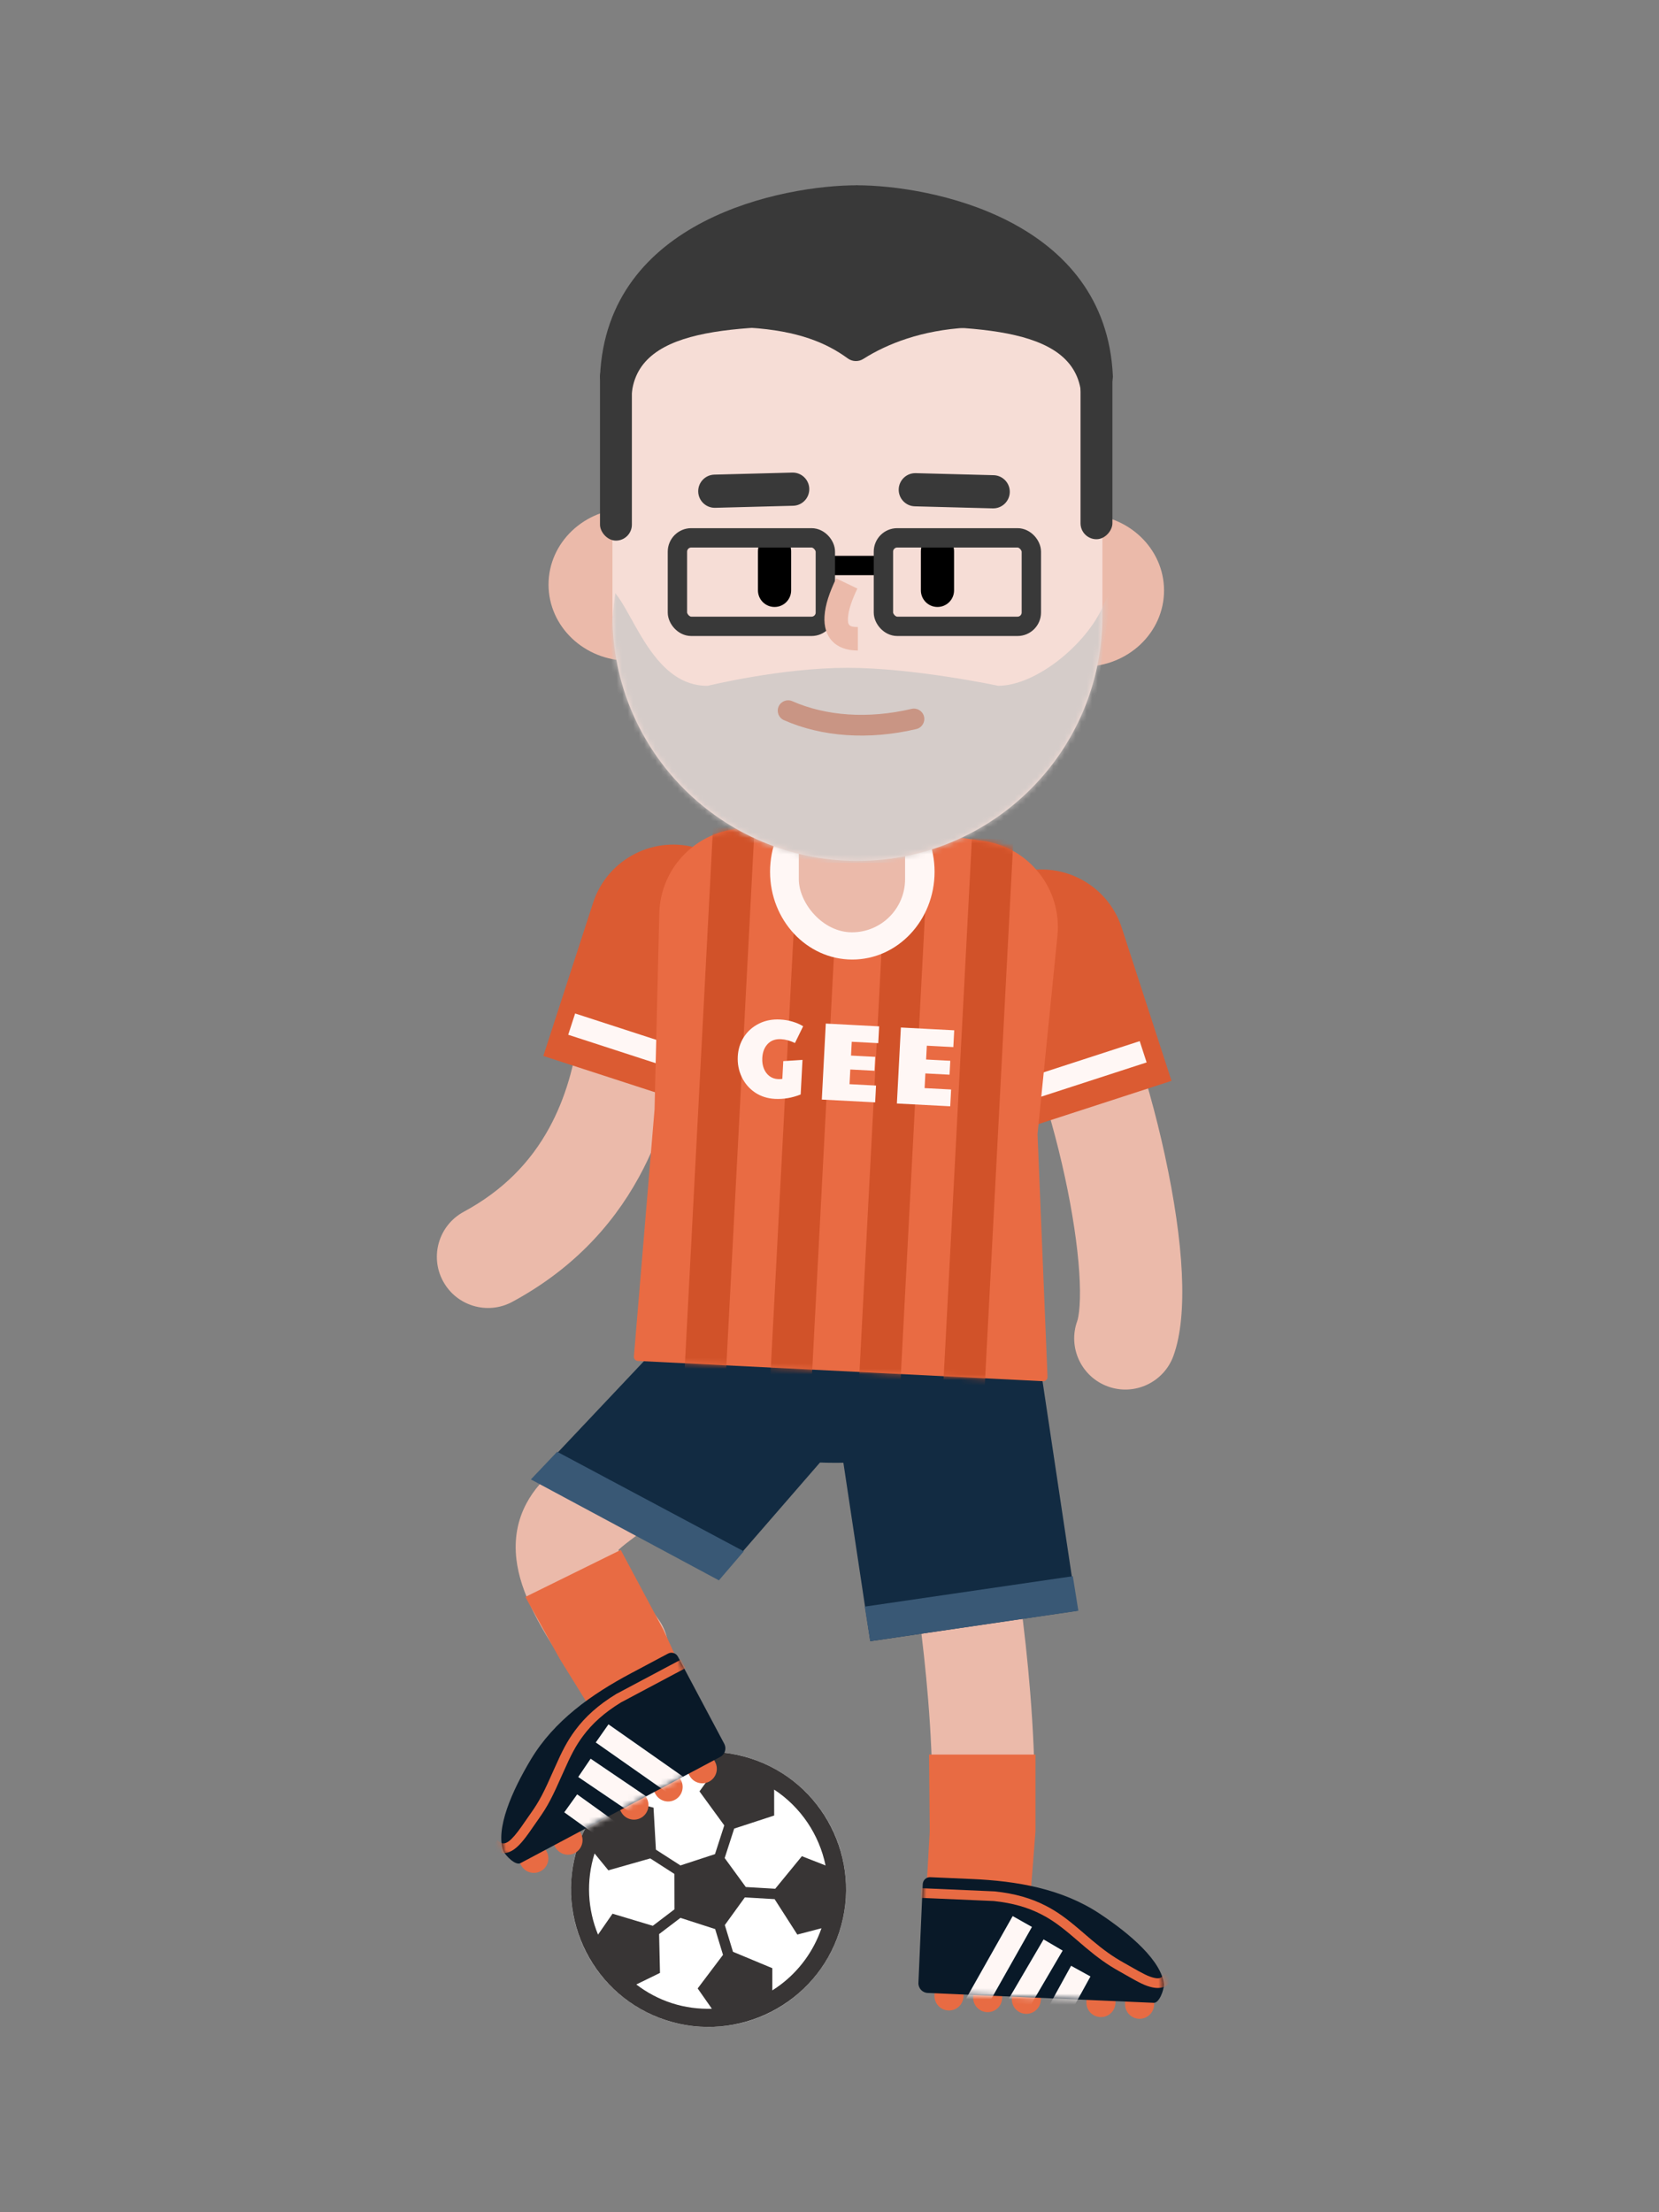 <svg width="300" height="400" viewBox="0 0 300 400" fill="none" xmlns="http://www.w3.org/2000/svg">
<rect x="0" y="0" width="300" height="400" fill="#808080" stroke="none"/>
<path d="M128.125 366.501C141.863 366.501 153 355.364 153 341.626C153 327.888 141.863 316.751 128.125 316.751C114.387 316.751 103.25 327.888 103.25 341.626C103.25 355.364 114.387 366.501 128.125 366.501Z" fill="white"/>
<path fill-rule="evenodd" clip-rule="evenodd" d="M104.456 333.982C108.671 320.932 122.717 313.74 135.769 317.955C148.819 322.17 156.01 336.215 151.794 349.267C147.579 362.32 133.534 369.507 120.482 365.295C107.432 361.08 100.241 347.032 104.456 333.982ZM139.996 328.272L132.766 330.635L131.044 335.96L134.864 341.2L140.185 341.512L145.007 335.627L149.286 337.3C148.138 331.742 144.831 326.767 139.99 323.58L139.996 328.272ZM126.489 323.907L129.27 320.062C123.458 319.757 117.824 321.825 113.606 325.645L118.18 326.852L118.611 334.445L123.045 337.297L129.294 335.252L130.971 330.055L126.489 323.907ZM108.143 349.807L110.764 346.025V346.022L118.049 348.212L121.964 345.235L121.951 338.832L117.59 336.027L110.011 338.18L107.517 335.132C105.938 340.132 106.287 345.29 108.143 349.807ZM121.484 362.197C119.097 361.427 116.953 360.26 115.064 358.82L119.346 356.73L119.188 349.71L123.048 346.777L129.322 348.802L130.743 353.465L126.161 359.537L128.73 363.21C126.337 363.28 123.889 362.975 121.484 362.197ZM139.659 359.89V355.875L132.547 352.912L131.071 348.077L134.691 343.075L140.075 343.392L144.181 349.797L148.548 348.655C147.095 352.875 144.462 356.37 141.129 358.877C140.653 359.235 140.163 359.572 139.659 359.89Z" fill="#383535"/>
<path d="M112.477 279.674C112.854 279.359 113.308 279.002 113.943 278.519C114.209 278.317 115.546 277.311 115.943 277.009C117.927 275.5 119.441 274.256 120.993 272.798C122.693 271.2 124.246 269.504 125.682 267.633C128.793 263.582 128.031 257.775 123.979 254.663C119.927 251.552 114.12 252.315 111.009 256.367C110.204 257.415 109.321 258.379 108.322 259.318C107.319 260.261 106.259 261.132 104.743 262.285C104.398 262.547 103.065 263.55 102.75 263.79C101.904 264.432 101.243 264.952 100.606 265.485C98.268 267.441 96.537 269.35 95.232 271.771C93.569 274.858 92.95 278.294 93.386 281.965C94.084 287.843 97.446 294.39 104.078 303.64C107.055 307.792 112.834 308.744 116.985 305.767C121.137 302.791 122.09 297.012 119.113 292.86C116.406 289.085 114.48 286.04 113.244 283.633C112.464 282.114 112.024 280.983 111.842 280.236C112.009 280.076 112.219 279.89 112.477 279.674Z" fill="#EBBAAA"/>
<path d="M163.942 278.374C165.478 285.798 166.99 296.799 167.842 307.369C168.835 319.672 168.88 330.432 167.843 337.692C167.121 342.749 170.635 347.435 175.692 348.157C180.749 348.88 185.435 345.365 186.157 340.308C187.426 331.423 187.376 319.436 186.283 305.881C185.371 294.584 183.756 282.833 182.058 274.626C181.023 269.623 176.129 266.407 171.126 267.442C166.123 268.477 162.907 273.371 163.942 278.374Z" fill="#EBBAAA"/>
<path d="M149.75 262.75L117.5 245L96.5 267.25L130 285.5L149.75 262.75Z" fill="#122B42"/>
<path d="M134.5 280.5L100.75 262.5L96 267.5L130 285.75L134.5 280.5Z" fill="#395875"/>
<path d="M151.125 264.5C169.696 264.5 184.75 257.896 184.75 249.75C184.75 241.604 169.696 235 151.125 235C132.555 235 117.5 241.604 117.5 249.75C117.5 257.896 132.555 264.5 151.125 264.5Z" fill="#122B42"/>
<path d="M152.25 262.75L187.25 241.25L194.75 291.25L157.371 296.75L152.25 262.75Z" fill="#122B42"/>
<path d="M156.371 290.5L194 285L195 291.25L157.371 296.75L156.371 290.5Z" fill="#395875"/>
<path d="M203.599 358.915L208.844 359.145L208.697 362.515C208.634 363.965 207.408 365.088 205.96 365.023C204.511 364.96 203.389 363.735 203.452 362.288L203.599 358.915Z" fill="#E86B43"/>
<path d="M196.605 358.61L201.85 358.837L201.703 362.21C201.64 363.657 200.415 364.782 198.966 364.717C197.518 364.655 196.395 363.43 196.458 361.982L196.605 358.61Z" fill="#E86B43"/>
<path d="M176.125 357.715L181.37 357.945L181.223 361.315C181.16 362.765 179.934 363.887 178.486 363.825C177.038 363.76 175.915 362.535 175.978 361.087L176.125 357.715Z" fill="#E86B43"/>
<path d="M183.119 358.02L188.364 358.25L188.216 361.622C188.153 363.07 186.928 364.192 185.479 364.13C184.031 364.065 182.908 362.84 182.971 361.392L183.119 358.02Z" fill="#E86B43"/>
<path d="M169.132 357.41L174.377 357.64L174.229 361.01C174.166 362.46 172.941 363.583 171.492 363.52C170.044 363.455 168.921 362.23 168.984 360.783L169.132 357.41Z" fill="#E86B43"/>
<path d="M168 317.25H187.25V331.125L186.375 342.25H167.5L168.125 331.125L168 317.25Z" fill="#E86B43"/>
<path d="M210.484 358.84C210.084 354.605 204.435 349.72 198.854 346.02C192.036 341.502 183.915 340.11 175.743 339.752L168.301 339.427C167.55 339.355 166.892 339.927 166.859 340.682L166.08 358.527C166.038 359.492 166.787 360.31 167.752 360.352L208.641 362.137C209.64 362.182 210.463 359.84 210.484 358.84Z" fill="#091928"/>
<mask id="mask0_0_480" style="mask-type:luminance" maskUnits="userSpaceOnUse" x="166" y="339" width="45" height="24">
<path d="M210.484 358.84C210.084 354.605 204.435 349.72 198.854 346.02C192.036 341.502 183.915 340.11 175.743 339.752L168.301 339.427C167.55 339.355 166.892 339.927 166.859 340.682L166.08 358.527C166.038 359.492 166.787 360.31 167.752 360.352L208.641 362.137C209.64 362.182 210.463 359.84 210.484 358.84Z" fill="white"/>
</mask>
<g mask="url(#mask0_0_480)">
<path d="M179.712 343.733C183.142 344.094 185.894 344.896 188.327 346.153C190.268 347.154 191.818 348.292 194.219 350.344C194.376 350.478 194.536 350.616 194.749 350.799C194.739 350.791 195.163 351.155 195.283 351.259C195.723 351.636 196.049 351.915 196.377 352.19C198.508 353.98 200.252 355.242 202.317 356.39C202.525 356.506 202.745 356.63 203 356.775C203.128 356.848 203.258 356.923 203.438 357.026C206.081 358.544 207.058 359.038 208.294 359.325C210.191 359.766 211.622 359.085 212.274 357.161L210.617 356.599C210.27 357.622 209.754 357.868 208.69 357.62C207.695 357.389 206.772 356.923 204.309 355.509C204.129 355.405 203.997 355.329 203.867 355.255C203.607 355.107 203.382 354.98 203.166 354.86C201.214 353.775 199.555 352.574 197.502 350.85C197.181 350.58 196.859 350.305 196.424 349.931C196.304 349.828 195.881 349.464 195.89 349.472C195.676 349.288 195.514 349.149 195.356 349.014C192.861 346.881 191.218 345.675 189.13 344.598C186.493 343.236 183.523 342.372 179.868 341.99L179.815 341.986L166.577 341.408L166.501 343.157L179.712 343.733Z" fill="#E86B43"/>
<path d="M193.685 355.441L188.981 363.994L192.485 365.921L197.19 357.369L193.685 355.441Z" fill="#FFF7F5"/>
<path d="M188.711 350.671L181.276 363.359L184.727 365.381L192.162 352.694L188.711 350.671Z" fill="#FFF7F5"/>
<path d="M183.125 346.452L174.718 361.339L178.201 363.306L186.608 348.418L183.125 346.452Z" fill="#FFF7F5"/>
</g>
<path d="M97.272 331.807L92.636 334.272L94.22 337.252C94.901 338.532 96.49 339.017 97.77 338.337C99.051 337.657 99.537 336.067 98.856 334.787L97.272 331.807Z" fill="#E86B43"/>
<path d="M103.452 328.52L98.817 330.985L100.401 333.965C101.082 335.245 102.671 335.732 103.951 335.05C105.231 334.37 105.717 332.78 105.037 331.5L103.452 328.52Z" fill="#E86B43"/>
<path d="M121.552 318.897L116.917 321.36L118.501 324.34C119.182 325.62 120.771 326.107 122.052 325.427C123.332 324.745 123.818 323.157 123.137 321.877L121.552 318.897Z" fill="#E86B43"/>
<path d="M115.372 322.182L110.736 324.647L112.321 327.627C113.001 328.907 114.591 329.392 115.871 328.712C117.151 328.032 117.637 326.442 116.956 325.162L115.372 322.182Z" fill="#E86B43"/>
<path d="M127.733 315.61L123.098 318.075L124.682 321.055C125.363 322.335 126.952 322.82 128.232 322.14C129.512 321.46 129.998 319.87 129.318 318.59L127.733 315.61Z" fill="#E86B43"/>
<path d="M95 288.75L112.25 280.25L120 294.75L124.895 305.425L109 312.5L101.25 300L95 288.75Z" fill="#E86B43"/>
<path d="M91.025 334.702C89.563 330.71 92.558 323.867 96.003 318.125C100.212 311.112 106.942 306.36 114.164 302.52L120.742 299.022C121.389 298.635 122.228 298.867 122.583 299.532L130.969 315.305C131.422 316.16 131.098 317.217 130.245 317.672L94.108 336.887C93.225 337.355 91.474 335.597 91.025 334.702Z" fill="#091928"/>
<mask id="mask1_0_480" style="mask-type:luminance" maskUnits="userSpaceOnUse" x="90" y="298" width="42" height="39">
<path d="M91.025 334.702C89.563 330.71 92.558 323.867 96.003 318.125C100.212 311.112 106.942 306.36 114.164 302.52L120.742 299.022C121.389 298.635 122.228 298.867 122.583 299.532L130.969 315.305C131.422 316.16 131.098 317.217 130.245 317.672L94.108 336.887C93.225 337.355 91.474 335.597 91.025 334.702Z" fill="white"/>
</mask>
<g mask="url(#mask1_0_480)">
<path d="M123.971 301.613L123.15 300.067L111.451 306.287L111.405 306.314C108.173 308.292 105.821 310.417 104.002 312.875C102.59 314.784 101.694 316.501 100.248 319.775C98.315 324.151 97.559 325.651 95.916 327.96C95.711 328.248 95.513 328.533 95.215 328.964C94.296 330.294 94.067 330.62 93.65 331.165C91.943 333.398 90.997 333.823 89.941 332.737L88.686 333.958C89.777 335.079 91.01 335.359 92.245 334.803C93.168 334.387 94.026 333.554 95.04 332.229C95.482 331.651 95.717 331.317 96.655 329.958C96.949 329.533 97.143 329.254 97.342 328.975C99.077 326.537 99.868 324.966 101.849 320.482C103.246 317.319 104.094 315.693 105.409 313.916C107.087 311.647 109.265 309.679 112.296 307.82L123.971 301.613Z" fill="#E86B43"/>
<path d="M102.036 327.695L109.965 333.387L112.298 330.138L104.369 324.445L102.036 327.695Z" fill="#FFF7F5"/>
<path d="M104.561 321.308L116.735 329.56L118.979 326.25L106.806 317.997L104.561 321.308Z" fill="#FFF7F5"/>
<path d="M107.734 315.06L121.733 324.88L124.03 321.605L110.031 311.785L107.734 315.06Z" fill="#FFF7F5"/>
</g>
<path d="M104.818 185.63C103.979 192.508 102.231 198.613 99.32 203.939C95.879 210.237 90.872 215.318 83.851 219.113C79.357 221.542 77.683 227.154 80.112 231.649C82.542 236.143 88.154 237.817 92.648 235.387C102.867 229.864 110.429 222.189 115.554 212.811C119.698 205.228 122.079 196.914 123.182 187.87C123.8 182.799 120.191 178.186 115.12 177.568C110.049 176.95 105.436 180.559 104.818 185.63Z" fill="#EBBAAA"/>
<path d="M180.443 178.045C185.162 186.409 189.714 199.605 192.583 212.89C193.945 219.194 194.837 225.131 195.161 230.011C195.317 232.37 195.337 234.421 195.226 236.08C195.175 236.831 195.1 237.478 195.005 238.006C194.934 238.406 194.861 238.69 194.807 238.839C193.061 243.64 195.538 248.947 200.339 250.693C205.14 252.439 210.447 249.962 212.193 245.161C214.904 237.704 214.033 224.573 210.666 208.985C207.435 194.023 202.299 179.136 196.556 168.955C194.046 164.506 188.405 162.933 183.955 165.443C179.506 167.953 177.933 173.595 180.443 178.045Z" fill="#EBBAAA"/>
<path d="M107.243 163.254C109.846 155.244 118.449 150.86 126.459 153.463L138.34 157.323C146.35 159.926 150.734 168.529 148.131 176.539L139.138 204.218L98.25 190.933L107.243 163.254Z" fill="#DB5B32"/>
<path d="M202.851 167.754C200.248 159.744 191.645 155.36 183.634 157.963L171.754 161.823C163.743 164.426 159.36 173.029 161.962 181.039L170.956 208.718L211.844 195.433L202.851 167.754Z" fill="#DB5B32"/>
<rect x="207.346" y="192.099" width="26.649" height="4.047" transform="rotate(162 207.346 192.099)" fill="#FFF7F5"/>
<rect x="104.001" y="183.25" width="26.649" height="4.047" transform="rotate(18 104.001 183.25)" fill="#FFF7F5"/>
<path d="M119.222 165.145C119.424 156.797 126.106 150.058 134.452 149.785L153.935 149.148C155.522 149.096 157.111 149.18 158.685 149.397L177.703 152.027C186.092 153.187 192.063 160.774 191.217 169.201L187.619 205.07L189.424 248.96C189.442 249.401 189.078 249.762 188.637 249.74L115.338 246.075C114.914 246.053 114.592 245.686 114.628 245.263L118.362 200.604L119.222 165.145Z" fill="#E96B43"/>
<mask id="mask2_0_480" style="mask-type:luminance" maskUnits="userSpaceOnUse" x="114" y="149" width="79" height="101">
<path fill-rule="evenodd" clip-rule="evenodd" d="M118.97 164.809C119.398 156.639 126.01 150.157 134.187 149.891L154.085 149.244C155.669 149.193 157.255 149.276 158.825 149.493L178.546 152.216C186.65 153.335 192.548 160.472 192.12 168.642L187.909 248.998C187.887 249.411 187.534 249.729 187.12 249.708L115.469 245.952C115.055 245.931 114.737 245.578 114.759 245.164L118.97 164.809Z" fill="white"/>
</mask>
<g mask="url(#mask2_0_480)">
<rect x="128.985" y="148.75" width="7.5" height="110.19" transform="rotate(3 128.985 148.75)" fill="#D15229"/>
<rect x="143.997" y="159.369" width="7.5" height="95.25" transform="rotate(3 143.997 159.369)" fill="#D15229"/>
<rect x="160.624" y="148.75" width="7.5" height="107.47" transform="rotate(3 160.624 148.75)" fill="#D15229"/>
<rect x="175.758" y="151.5" width="7.5" height="105.236" transform="rotate(3 175.758 151.5)" fill="#D15229"/>
<path d="M154.125 173.5C162.34 173.5 169 166.393 169 157.625C169 148.857 162.34 141.75 154.125 141.75C145.91 141.75 139.25 148.857 139.25 157.625C139.25 166.393 145.91 173.5 154.125 173.5Z" fill="#FFF7F5"/>
<path fill-rule="evenodd" clip-rule="evenodd" d="M140.12 198.692C138.775 198.622 137.58 198.239 136.535 197.543C135.491 196.834 134.692 195.904 134.138 194.754C133.584 193.603 133.343 192.355 133.413 191.011C133.481 189.719 133.849 188.55 134.518 187.504C135.2 186.458 136.111 185.651 137.249 185.083C138.386 184.515 139.661 184.268 141.073 184.342C141.845 184.383 142.586 184.508 143.296 184.719C144.019 184.931 144.665 185.212 145.234 185.562L143.754 188.589C142.868 188.168 142.032 187.938 141.247 187.896C140.222 187.843 139.412 188.134 138.818 188.77C138.224 189.394 137.9 190.238 137.844 191.303C137.808 191.995 137.901 192.628 138.125 193.2C138.349 193.759 138.679 194.211 139.115 194.554C139.565 194.898 140.082 195.085 140.668 195.116C140.988 195.133 141.255 195.12 141.471 195.078L141.64 191.862L145.116 191.644L144.788 197.895C143.247 198.509 141.691 198.775 140.12 198.692ZM149.329 185.075L158.976 185.581L158.816 188.617L154.023 188.366L153.892 190.862L158.266 191.091L158.134 193.608L153.76 193.379L153.621 196.035L158.415 196.286L158.255 199.322L148.609 198.817L149.329 185.075ZM172.551 186.293L162.905 185.787L162.185 199.528L171.831 200.034L171.99 196.998L167.197 196.747L167.336 194.09L171.71 194.319L171.842 191.803L167.468 191.574L167.599 189.077L172.392 189.328L172.551 186.293Z" fill="#FFF7F5"/>
<rect x="144.452" y="139.754" width="19.214" height="28.821" rx="9.607" fill="#EBBAAA"/>
</g>
<path d="M113.709 119.472C121.727 119.472 128.227 113.307 128.227 105.702C128.227 98.097 121.727 91.932 113.709 91.932C105.692 91.932 99.192 98.097 99.192 105.702C99.192 113.307 105.692 119.472 113.709 119.472Z" fill="#EBBAAA"/>
<path d="M195.976 120.54C203.994 120.54 210.494 114.375 210.494 106.77C210.494 99.165 203.994 93 195.976 93C187.959 93 181.459 99.165 181.459 106.77C181.459 114.375 187.959 120.54 195.976 120.54Z" fill="#EBBAAA"/>
<path d="M110.75 81.049C110.75 56.584 130.584 36.75 155.049 36.75C179.515 36.75 199.349 56.584 199.349 81.049V111.365C199.349 135.831 179.515 155.664 155.049 155.664C130.584 155.664 110.75 135.831 110.75 111.365V81.049Z" fill="#F6DDD6"/>
<mask id="mask3_0_480" style="mask-type:luminance" maskUnits="userSpaceOnUse" x="110" y="36" width="90" height="120">
<path fill-rule="evenodd" clip-rule="evenodd" d="M110.75 81.049C110.75 56.584 130.584 36.75 155.049 36.75C179.515 36.75 199.349 56.584 199.349 81.049V111.365C199.349 135.831 179.515 155.664 155.049 155.664C130.584 155.664 110.75 135.831 110.75 111.365V81.049Z" fill="white"/>
</mask>
<g mask="url(#mask3_0_480)">
<path d="M128 124C118.426 124.14 114.761 111.391 111.25 107.25C110.333 115.25 108.45 131.55 108.25 132.75C108.05 133.95 114.667 148.75 118 156H176.75L197.75 131.25C198.5 120.833 202.5 102.5 199.5 109.5C196.5 116.5 187.333 124 180.5 124C180.5 124 165.25 120.75 153.25 120.75C141.25 120.75 128 124 128 124Z" fill="#D5CCC9"/>
</g>
<path d="M141.761 130.215C148.602 133.234 157.061 133.853 165.696 131.825C166.704 131.589 167.33 130.58 167.093 129.571C166.856 128.563 165.847 127.938 164.839 128.175C156.974 130.021 149.346 129.463 143.274 126.785C142.327 126.367 141.22 126.796 140.802 127.743C140.384 128.69 140.813 129.797 141.761 130.215Z" fill="#C99584"/>
<path d="M129.336 91.818L143.422 91.449C145.078 91.406 146.386 90.028 146.342 88.371C146.299 86.715 144.921 85.408 143.265 85.451L129.179 85.82C127.523 85.863 126.216 87.241 126.259 88.897C126.302 90.554 127.68 91.861 129.336 91.818Z" fill="#393939"/>
<path d="M137.063 99.682L137.063 106.749C137.063 108.405 138.406 109.749 140.063 109.749C141.719 109.749 143.063 108.406 143.063 106.749L143.063 99.682C143.063 98.025 141.72 96.682 140.063 96.682C138.406 96.682 137.063 98.025 137.063 99.682Z" fill="black"/>
<path d="M166.525 99.682V106.749C166.525 108.406 167.868 109.749 169.525 109.749C171.181 109.749 172.525 108.406 172.525 106.749V99.682C172.525 98.025 171.181 96.682 169.525 96.682C167.868 96.682 166.525 98.025 166.525 99.682Z" fill="black"/>
<path d="M165.436 91.551L179.522 91.92C181.178 91.963 182.556 90.656 182.6 88.999C182.643 87.343 181.335 85.965 179.679 85.922L165.593 85.553C163.937 85.51 162.559 86.817 162.516 88.474C162.472 90.13 163.78 91.508 165.436 91.551Z" fill="#393939"/>
<path d="M154.083 58.906C132.859 58.906 114.163 58.906 114.163 72.596C111.994 83.356 109.783 77.928 108.5 68.129C109.701 39.538 141.767 33.5 155 33.5C165.846 41.186 175.307 58.906 154.083 58.906Z" fill="#393939"/>
<rect x="108.5" y="65.25" width="5.764" height="32.5" rx="2.882" fill="#393939"/>
<path d="M155.667 58.906C176.891 58.906 195.587 58.906 195.587 72.596C197.756 83.356 199.967 77.928 201.25 68.129C200.049 39.538 168.108 33.5 154.875 33.5C144.029 41.186 134.442 58.906 155.667 58.906Z" fill="#393939"/>
<rect width="5.764" height="32.25" rx="2.882" transform="matrix(-1 0 0 1 201.158 65.25)" fill="#393939"/>
<path d="M153.299 64.804C149.515 62.036 144.38 59.805 135.5 59.25L154.671 54.125L174.875 59.25C166.706 59.697 160.441 62.148 156.112 64.899C155.247 65.449 154.127 65.41 153.299 64.804Z" fill="#393939"/>
<path d="M150.25 104H159.43V100.5H150.25V104Z" fill="black"/>
<rect x="122.5" y="97.25" width="26.75" height="16" rx="2.5" stroke="#393939" stroke-width="3.5"/>
<rect x="159.75" y="97.25" width="26.75" height="16" rx="2.5" stroke="#393939" stroke-width="3.5"/>
<path d="M151.208 104.583C150 107.109 149.221 109.336 149.097 111.454C148.883 115.118 150.971 117.625 155.125 117.625V113.375C153.544 113.375 153.262 113.037 153.34 111.702C153.422 110.292 154.059 108.473 155.042 106.417L151.208 104.583Z" fill="#EBBAAA"/>
</svg>
